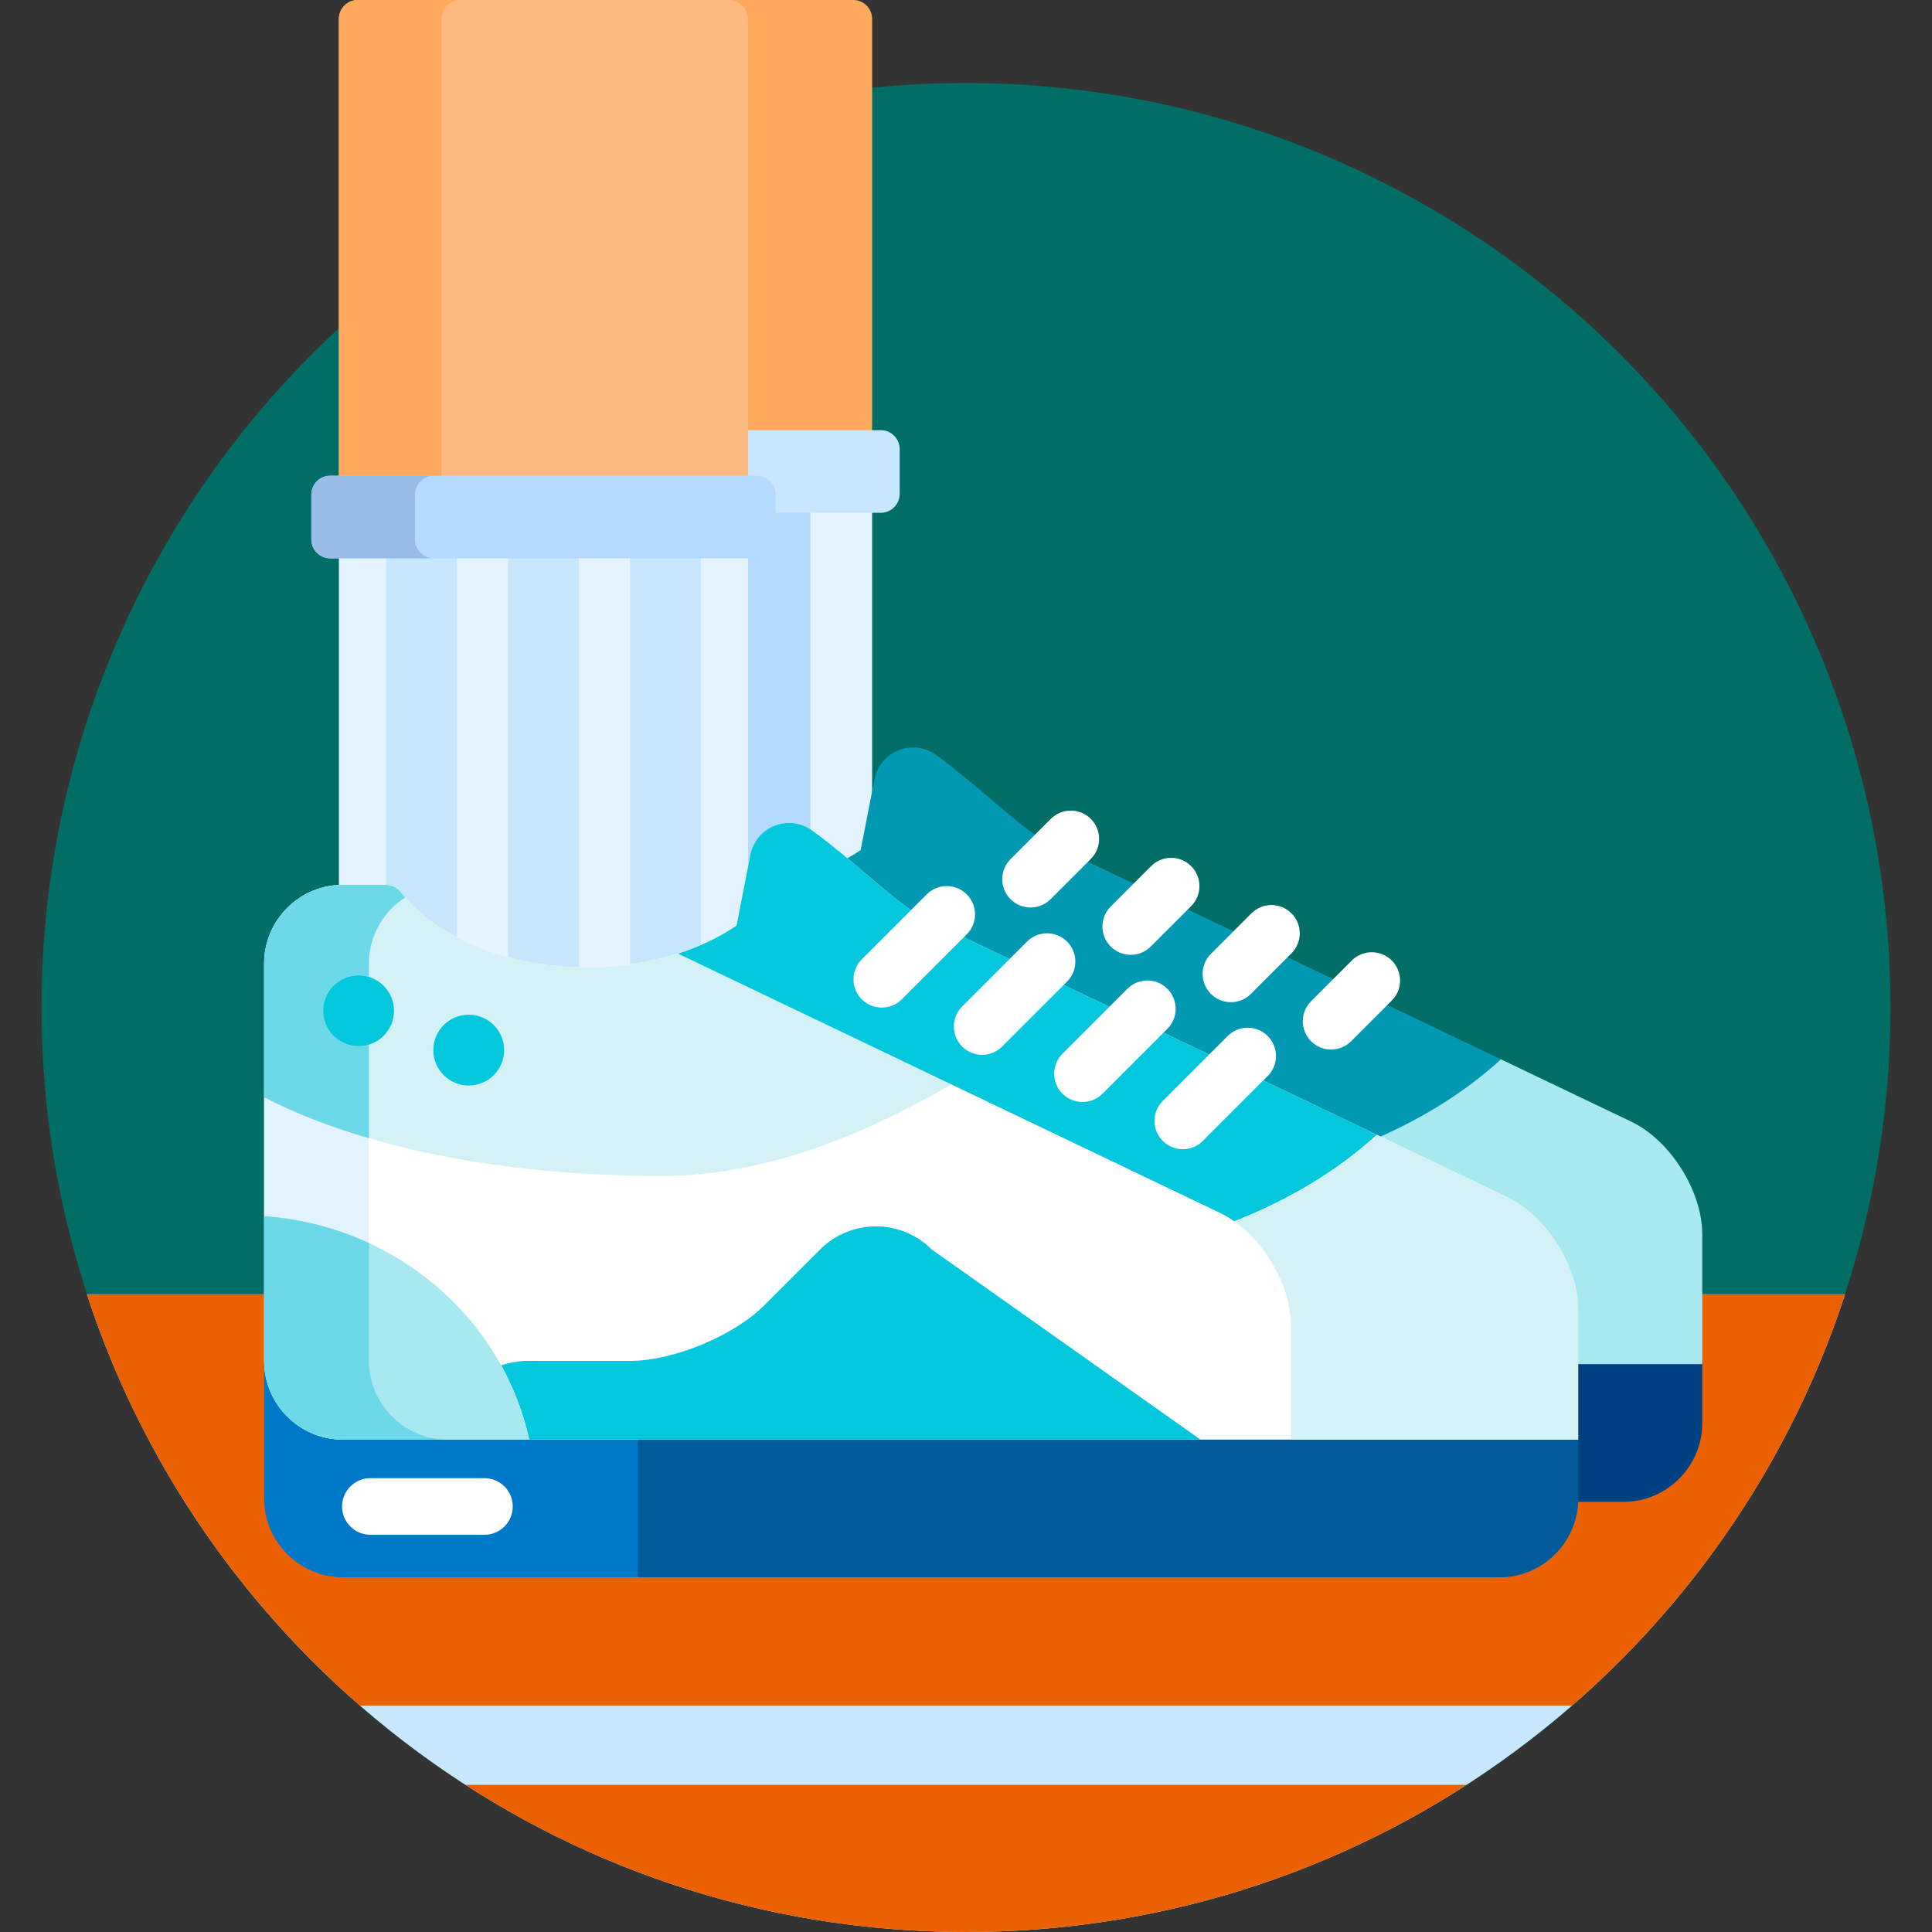 <svg id="Capa_1" enable-background="new 0 0 512 512" height="512" viewBox="0 0 512 512" width="512" xmlns="http://www.w3.org/2000/svg"><rect x="0" y="0" width="512" height="512" fill="#333333" stroke="none"/><circle cx="256" cy="267" fill="#006e66" r="245"/><path d="m450.115 343v34.147c0 10.947-8.905 19.853-19.852 19.853h-13.036l-.039.959c-.438 10.677-9.14 19.041-19.809 19.041h-306.527c-10.947 0-19.852-8.906-19.852-19.853v-54.147h-47.965c31.985 98.102 124.188 169 232.965 169 108.776 0 200.98-70.898 232.965-169z" fill="#c7e7ff"/><path d="m95.396 452h321.208c33.123-28.785 58.444-66.316 72.361-109h-38.85v34.147c0 10.947-8.905 19.853-19.852 19.853h-13.036l-.039.959c-.438 10.677-9.14 19.041-19.809 19.041h-306.527c-10.947 0-19.852-8.906-19.852-19.853v-54.147h-47.965c13.917 42.685 39.238 80.215 72.361 109z" fill="#eb6000"/><path d="m123.351 473c38.229 24.673 83.763 39 132.649 39s94.42-14.327 132.649-39z" fill="#eb6000"/><path d="m193.24 1c2.206 0 4 1.794 4 4v110h33.885v-110c0-2.75-2.25-5-5-5h-32.885z" fill="#fea95c"/><path d="m204.539 142.965c0 2.206-1.794 4-4 4h-3.299v82.72l1.981.191.618-3.169c.62-3.178 2.789-5.783 5.803-6.969 1.103-.434 2.263-.653 3.447-.653 2.007 0 3.925.624 5.546 1.805 3.297 2.398 6.827 5.266 9.818 7.766 1.449-.809 2.862-1.65 4.194-2.559l.339-.231 2.138-10.958v-80.012h-26.586v8.069z" fill="#e3f3ff"/><path d="m199.84 226.708c.62-3.178 2.789-5.783 5.803-6.969 1.103-.434 2.263-.653 3.447-.653 2.007 0 3.925.624 5.546 1.805.044.032.089.066.132.098v-86.093h-10.229v8.069c0 2.206-1.794 4-4 4h-3.299v93.069z" fill="#b4dbff"/><path d="m417.23 360.509v36.639c0 .288-.031.568-.043.853h13.076c11.469 0 20.852-9.384 20.852-20.853v-16.639z" fill="#004281"/><path d="m228.615 232.175c6.214 5.292 12.051 10.262 16.156 12.224l121.042 57.891c12.068-5.446 23.974-13.353 32.86-21.12l-120.586-57.673c-3.995-1.909-9.789-6.846-15.939-12.083-3.369-2.871-9.01-7.674-14.039-11.332-1.81-1.317-3.962-1.996-6.135-1.996-1.287 0-2.581.238-3.813.723-3.315 1.305-5.735 4.21-6.418 7.708l-3.659 18.755c-1.401.957-2.89 1.857-4.441 2.71 1.897 1.575 3.623 3.043 4.972 4.193z" fill="#0199b1"/><g fill="#fff"><path d="m273.106 240.491c-1.919 0-3.839-.732-5.304-2.197-2.929-2.929-2.929-7.678 0-10.606l10.671-10.671c2.93-2.929 7.678-2.929 10.607 0s2.929 7.678 0 10.606l-10.671 10.671c-1.464 1.465-3.384 2.197-5.303 2.197z"/><path d="m299.655 253.04c-1.919 0-3.839-.732-5.304-2.197-2.929-2.929-2.929-7.678 0-10.607l10.708-10.708c2.93-2.929 7.678-2.929 10.607 0s2.929 7.678 0 10.607l-10.708 10.708c-1.464 1.465-3.384 2.197-5.303 2.197z"/><path d="m326.204 265.589c-1.919 0-3.839-.732-5.304-2.197-2.929-2.929-2.929-7.678 0-10.606l10.746-10.746c2.93-2.929 7.678-2.929 10.607 0s2.929 7.678 0 10.606l-10.746 10.746c-1.464 1.464-3.384 2.197-5.303 2.197z"/><path d="m352.754 278.139c-1.919 0-3.838-.732-5.303-2.196-2.93-2.929-2.93-7.677-.001-10.607l10.782-10.784c2.928-2.93 7.677-2.93 10.607-.001s2.93 7.677.001 10.606l-10.782 10.784c-1.464 1.465-3.385 2.198-5.304 2.198z"/></g><path d="m432.304 297.254-34.54-16.52c-9.1 8.329-20.331 15.456-33.117 20.997l34.341 16.424c10.06 4.811 18.243 17.796 18.243 28.947v14.406h33.885v-34.406c-.001-11.468-8.466-24.9-18.812-29.848z" fill="#a7e8f1"/><path d="m197.24 127.069h3.299c2.206 0 4 1.795 4 4v4.826h28.885c2.75 0 5-2.25 5-5v-11.895c0-2.75-2.25-5-5-5h-36.184z" fill="#c7e7ff"/><path d="m198.24 127.069v-122.069c0-2.75-2.25-5-5-5h-98.431c-2.75 0-5 2.25-5 5v122.069z" fill="#fdb97e"/><path d="m117 127.069v-122.069c0-2.75 2.25-5 5-5h-27.191c-2.75 0-5 2.25-5 5v122.069z" fill="#fea95c"/><path d="m89.809 146.965v88.589c.348-.018.691-.053 1.043-.053h11.326c1.311 0 2.524.593 3.326 1.627 9.567 12.311 29.19 20.267 49.989 20.267 14.952 0 29.635-4.143 40.281-11.366l.341-.232 2.125-10.892v-87.942h-108.431z" fill="#e3f3ff"/><path d="m102.32 146.965v88.552c1.255.042 2.41.616 3.184 1.611 3.796 4.884 9.178 9.08 15.584 12.368v-102.531z" fill="#c7e7ff"/><path d="m134.642 146.965v107.707c5.929 1.594 12.274 2.53 18.767 2.696v-110.403z" fill="#c7e7ff"/><path d="m166.962 146.965v109.614c6.635-.943 13.005-2.694 18.768-5.143v-104.471z" fill="#c7e7ff"/><path d="m90.852 380.509c-10.946 0-19.852-8.906-19.852-19.852h-1v36.491c0 11.468 9.383 20.852 20.852 20.852h306.527c11.469 0 20.852-9.384 20.852-20.853v-16.639h-327.379z" fill="#0078c8"/><path d="m169.047 380.509v37.491h228.332c11.469 0 20.852-9.384 20.852-20.853v-16.639h-249.184z" fill="#015a9a"/><path d="m399.419 317.254-154.216-73.757c-3.995-1.909-9.789-6.846-15.939-12.083-3.369-2.871-9.01-7.674-14.039-11.332-1.81-1.317-3.962-1.996-6.135-1.996-1.287 0-2.581.238-3.813.723-3.315 1.305-5.735 4.21-6.418 7.708l-3.645 18.686c-10.311 6.995-24.701 11.193-39.72 11.193-20.503 0-39.814-7.804-49.199-19.881-.987-1.271-2.507-2.014-4.116-2.014h-11.327c-11.498 0-20.852 9.354-20.852 20.852v105.303c0 11.498 9.354 20.852 20.852 20.852h327.378v-34.406c0-11.498-8.438-24.887-18.811-29.848z" fill="#fff"/><path d="m179.665 252.725c-.02-.02-.038-.039-.058-.059-7.433 2.402-15.674 3.73-24.114 3.73-20.503 0-39.814-7.804-49.199-19.881-.987-1.271-2.507-2.014-4.116-2.014h-11.326c-11.498 0-20.852 9.354-20.852 20.852v35.448c25.783 13.345 63.401 20.853 105.303 20.853 28.366 0 54.762-11.581 76.859-24.257z" fill="#d4f2f6"/><path d="m97.77 301.654c-10.279-3-19.617-6.633-27.77-10.853v31.5c9.886.693 19.256 3.18 27.77 7.117z" fill="#e3f3ff"/><path d="m246.87 331.091c-8.109-8.11-21.38-8.11-29.49 0l-14.82 14.82c-8.11 8.11-24.129 14.745-35.598 14.745h-27.107c-2.41 0-4.777.432-7.037 1.186 3.37 6.101 5.897 12.704 7.424 19.666h177.899z" fill="#02c7dd"/><path d="m95.022 277.248c-5.183 0-9.384-4.201-9.384-9.384s4.201-9.384 9.384-9.384c.956 0 1.878.145 2.747.411v-3.538c0-7.354 3.835-13.815 9.601-17.529 0 0-.001-.001-.001-.001-.37-.431-.731-.866-1.075-1.309-.987-1.271-2.507-2.014-4.116-2.014h-11.326c-11.498 0-20.852 9.354-20.852 20.852v35.448c8.152 4.219 17.49 7.853 27.77 10.853v-24.817c-.87.267-1.791.412-2.748.412z" fill="#6bd9e7"/><path d="m70 322.302v38.355c0 11.469 9.383 20.852 20.852 20.852h49.39c-7.06-32.209-35.474-56.77-70.242-59.207z" fill="#a7e8f1"/><path d="m327.095 323.663h.001c14.731-5.772 27.591-13.599 37.783-22.928l-119.676-57.237c-3.995-1.909-9.789-6.846-15.939-12.083-3.369-2.871-9.01-7.674-14.039-11.332-1.81-1.317-3.962-1.996-6.135-1.996-1.287 0-2.581.238-3.813.723-3.315 1.305-5.735 4.21-6.418 7.708l-3.659 18.755c-4.457 3.044-9.706 5.578-15.534 7.453l143.644 68.699c1.294.619 2.561 1.372 3.785 2.238z" fill="#02c7dd"/><path d="m233.689 267.023c-1.919 0-3.839-.732-5.304-2.197-2.929-2.929-2.929-7.678 0-10.606l17.203-17.203c2.93-2.929 7.678-2.929 10.607 0s2.929 7.678 0 10.606l-17.203 17.203c-1.464 1.465-3.384 2.197-5.303 2.197z" fill="#fff"/><path d="m260.275 279.535c-1.919 0-3.839-.732-5.304-2.197-2.929-2.929-2.929-7.678 0-10.607l17.203-17.203c2.93-2.929 7.678-2.929 10.607 0s2.929 7.678 0 10.607l-17.203 17.203c-1.464 1.465-3.384 2.197-5.303 2.197z" fill="#fff"/><path d="m286.862 292.046c-1.919 0-3.839-.732-5.304-2.197-2.929-2.929-2.929-7.678 0-10.606l17.203-17.203c2.93-2.929 7.678-2.929 10.607 0s2.929 7.678 0 10.606l-17.203 17.203c-1.464 1.465-3.384 2.197-5.303 2.197z" fill="#fff"/><path d="m313.449 304.558c-1.919 0-3.839-.732-5.303-2.197-2.93-2.929-2.93-7.677-.001-10.606l17.202-17.203c2.93-2.929 7.679-2.93 10.606 0 2.93 2.929 2.93 7.677.001 10.606l-17.202 17.203c-1.464 1.464-3.384 2.197-5.303 2.197z" fill="#fff"/><path d="m104.405 267.864c0 5.183-4.2 9.384-9.383 9.384-5.183 0-9.384-4.201-9.384-9.384 0-5.183 4.201-9.384 9.384-9.384 5.183 0 9.383 4.202 9.383 9.384z" fill="#02c7dd"/><path d="m133.599 278.29c0 5.183-4.201 9.384-9.384 9.384-5.182 0-9.383-4.201-9.383-9.384 0-5.183 4.201-9.383 9.383-9.383 5.183 0 9.384 4.2 9.384 9.383z" fill="#02c7dd"/><path d="m128.386 406.732h-30.236c-4.143 0-7.5-3.358-7.5-7.5s3.357-7.5 7.5-7.5h30.235c4.143 0 7.5 3.358 7.5 7.5.001 4.143-3.357 7.5-7.499 7.5z" fill="#fff"/><path d="m399.419 317.254-34.54-16.52c-10.192 9.329-23.052 17.156-37.783 22.928 8.547 6.044 15.024 17.579 15.024 27.611v30.235h76.11v-34.406c0-11.468-8.464-24.9-18.811-29.848z" fill="#d4f2f6"/><path d="m205.539 131.069c0-2.75-2.25-5-5-5h-113.028c-2.75 0-5 2.25-5 5v11.895c0 2.75 2.25 5 5 5h113.028c2.75 0 5-2.25 5-5z" fill="#b4dbff"/><path d="m109.972 142.965v-11.895c0-2.75 2.25-5 5-5h-27.461c-2.75 0-5 2.25-5 5v11.895c0 2.75 2.25 5 5 5h27.461c-2.75 0-5-2.25-5-5z" fill="#98bce5"/><path d="m97.77 360.656v-31.237c-8.514-3.938-17.884-6.424-27.77-7.117v38.355c0 11.469 9.383 20.852 20.852 20.852h27.77c-11.499 0-20.852-9.355-20.852-20.853z" fill="#6bd9e7"/></svg>